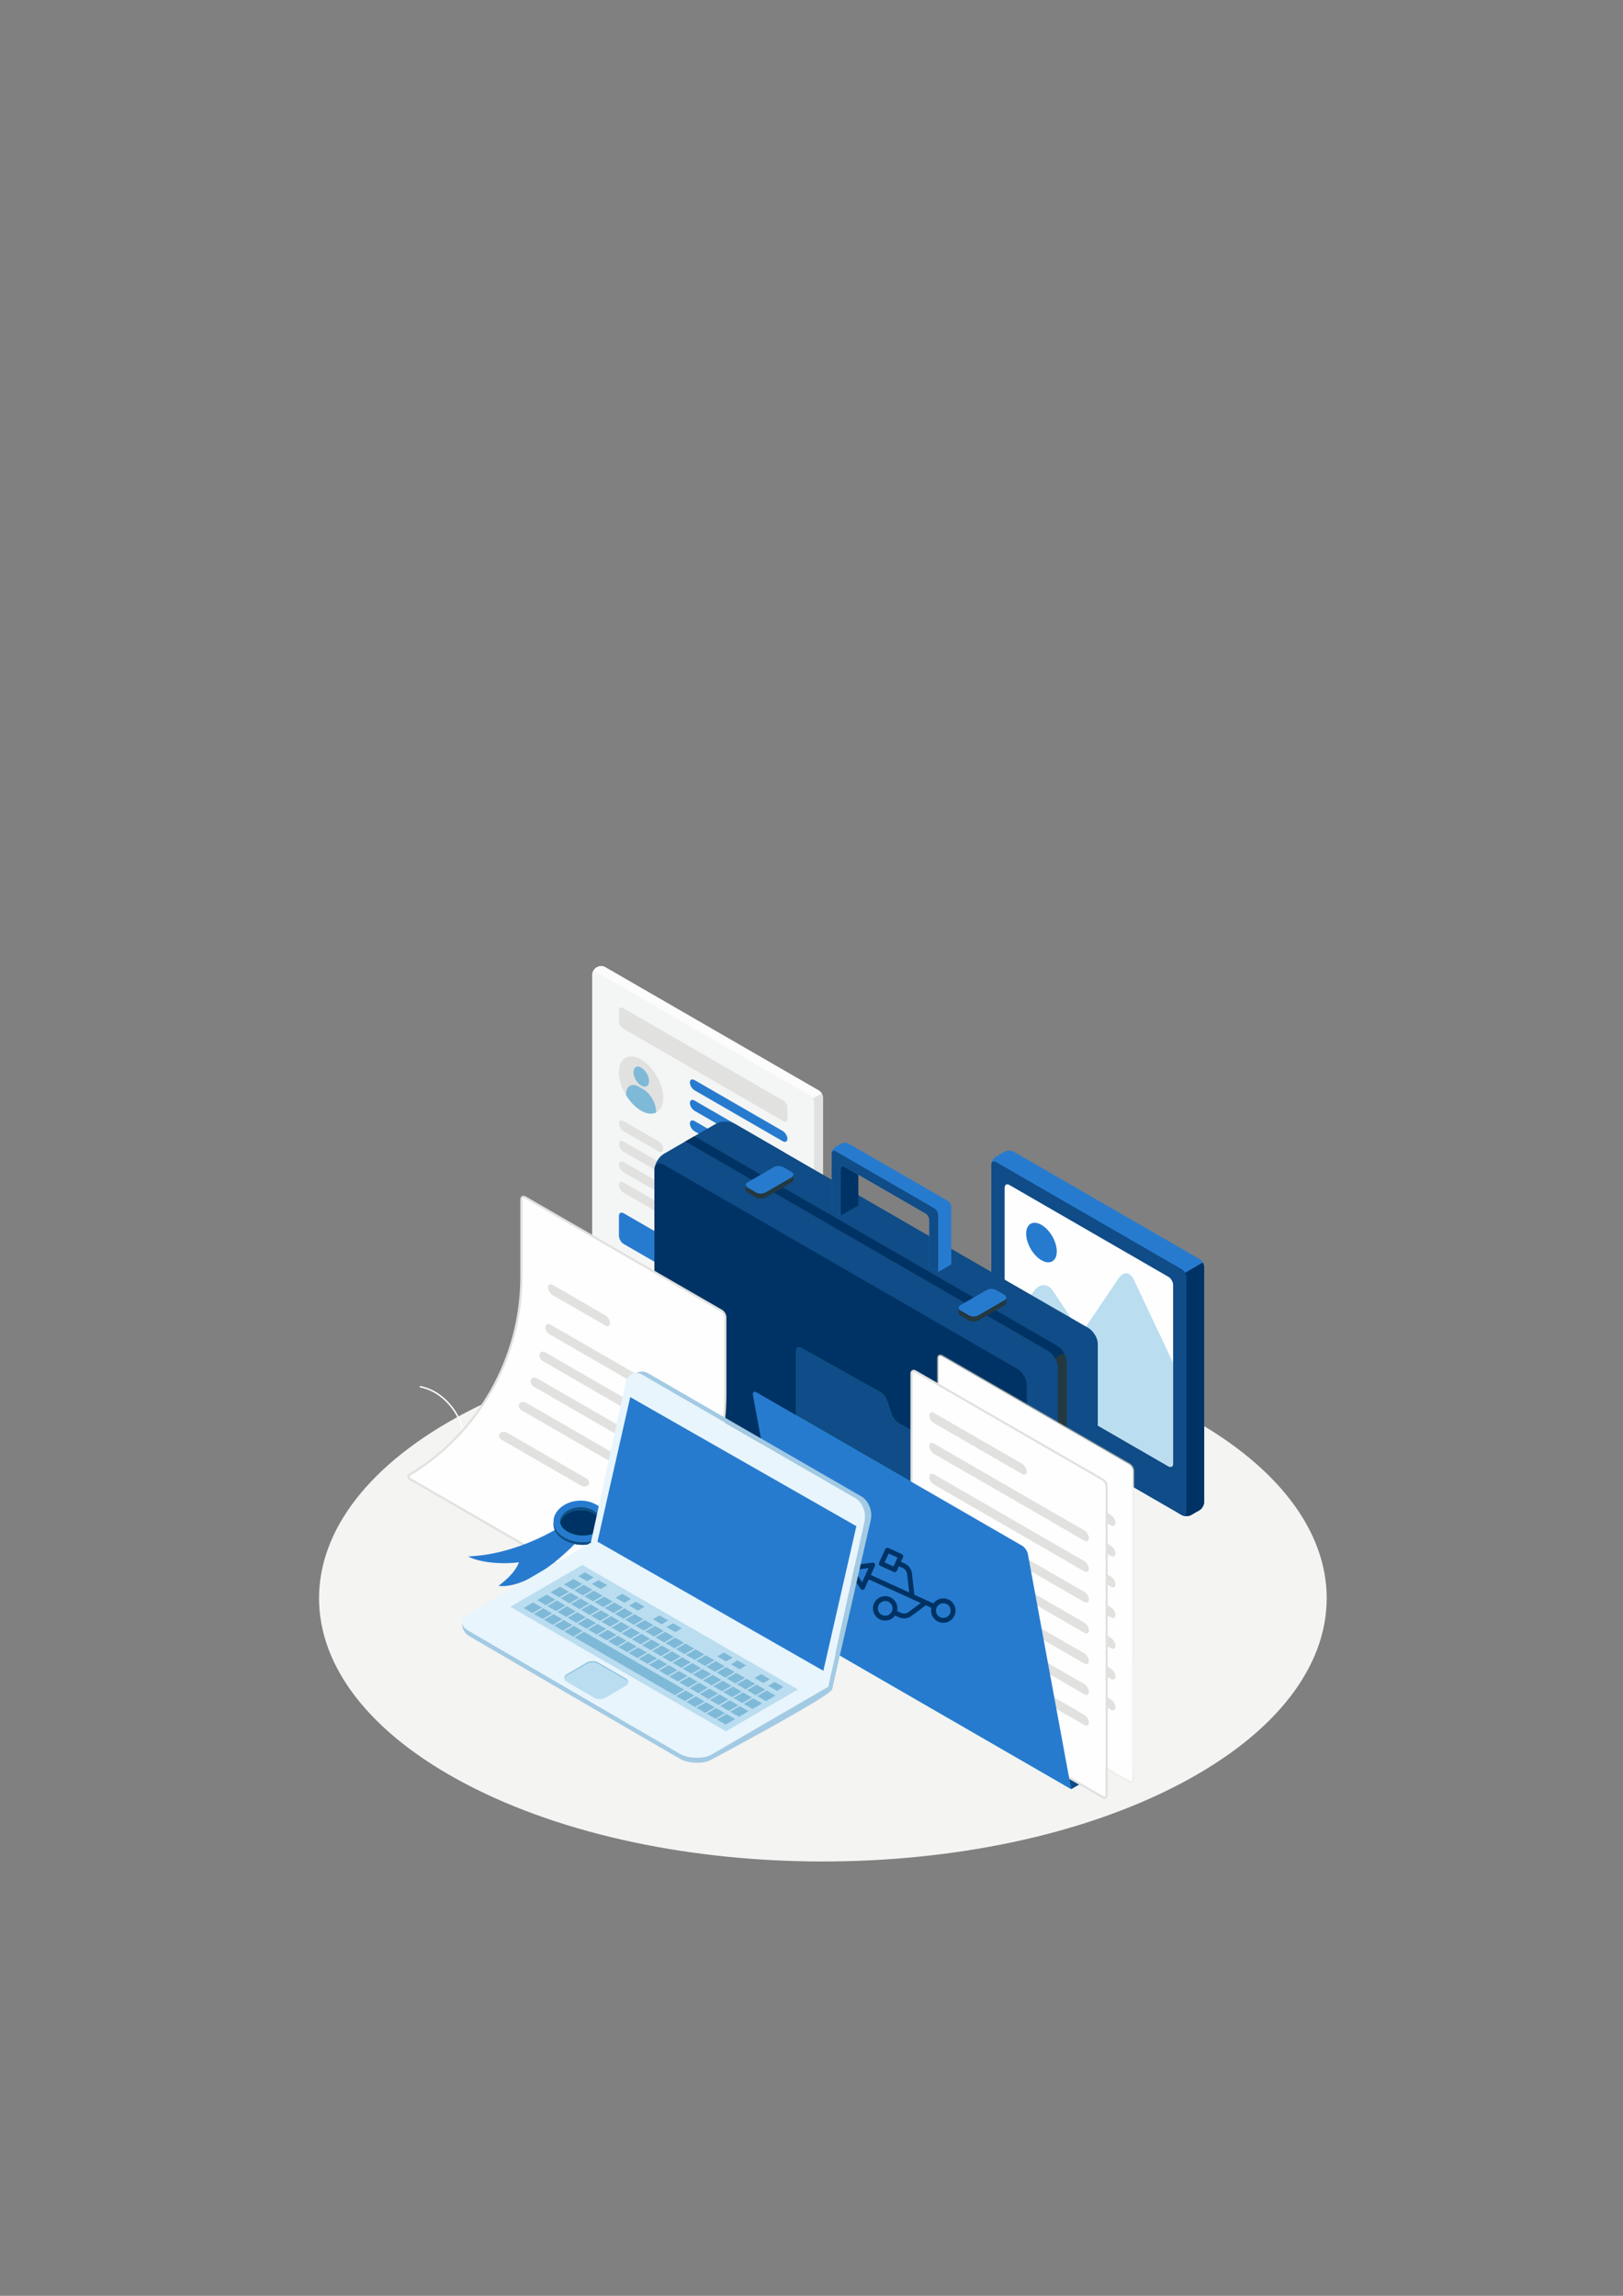 <?xml version="1.0" encoding="UTF-8"?>
<!DOCTYPE svg PUBLIC "-//W3C//DTD SVG 1.1//EN" "http://www.w3.org/Graphics/SVG/1.1/DTD/svg11.dtd">
<!-- Creator: CorelDRAW 2017 -->
<svg xmlns="http://www.w3.org/2000/svg" xml:space="preserve" width="210mm" height="297mm" version="1.1" style="shape-rendering:geometricPrecision; text-rendering:geometricPrecision; image-rendering:optimizeQuality; fill-rule:evenodd; clip-rule:evenodd"
viewBox="0 0 21000 29700"
 xmlns:xlink="http://www.w3.org/1999/xlink">
 <rect x="0" y="0" width="21000" height="29700" fill="#808080" stroke="none"/>
 <defs>
  <style type="text/css">
   <![CDATA[
    .fil18 {fill:#003365}
    .fil21 {fill:#277BCF}
    .fil1 {fill:#FEFEFE;fill-rule:nonzero}
    .fil2 {fill:#FBFCFB;fill-rule:nonzero}
    .fil0 {fill:#F4F4F3;fill-rule:nonzero}
    .fil4 {fill:#F4F6F5;fill-rule:nonzero}
    .fil16 {fill:#F0F1EF;fill-rule:nonzero}
    .fil12 {fill:#EEEEEC;fill-rule:nonzero}
    .fil20 {fill:#E8F5FC;fill-rule:nonzero}
    .fil3 {fill:#E1E1E0;fill-rule:nonzero}
    .fil22 {fill:#C3DAE9;fill-rule:nonzero}
    .fil9 {fill:#BADDF0;fill-rule:nonzero}
    .fil19 {fill:#A3CAE3;fill-rule:nonzero}
    .fil13 {fill:#8A979A;fill-rule:nonzero}
    .fil14 {fill:#828E90;fill-rule:nonzero}
    .fil5 {fill:#7FB9D8;fill-rule:nonzero}
    .fil15 {fill:#59BEB7;fill-rule:nonzero}
    .fil17 {fill:#2F4C55;fill-rule:nonzero}
    .fil11 {fill:#00AAA3;fill-rule:nonzero}
    .fil10 {fill:#243840;fill-rule:nonzero}
    .fil7 {fill:#003365;fill-rule:nonzero}
    .fil6 {fill:#277BCF;fill-rule:nonzero}
    .fil8 {fill:#104C87;fill-rule:nonzero}
   ]]>
  </style>
 </defs>
 <g id="Layer_x0020_1">
  <path class="fil0" d="M6037.6 23083.83c2545.84,1329.94 6673.49,1330 9219.29,0.03 2545.82,-1329.99 2545.82,-3486.31 0,-4816.29 -2545.83,-1329.96 -6673.48,-1329.96 -9219.33,-0.02 -2545.81,1329.97 -2545.81,3486.32 0.04,4816.28z"/>
  <path class="fil1" d="M6023.09 18806.94l-0.88 -0.06c-5.28,-0.48 -9.17,-5.14 -8.71,-10.39 34.84,-390.94 -228.83,-778.78 -575.76,-846.97 -5.22,-1.02 -8.63,-6.1 -7.6,-11.3 1.04,-5.22 6.07,-8.61 11.3,-7.6 356.14,70.03 626.89,467.31 591.22,867.53 -0.45,5.03 -4.64,8.79 -9.57,8.79z"/>
  <path class="fil2" d="M7712.95 12518.18l16.89 -9.78c9.87,-5.69 21.99,-9.31 34.69,-10.84l28.47 0c12.71,1.54 24.82,5.15 34.69,10.84l2770.61 1599.61c27,15.63 48.89,53.53 48.89,84.74l0.03 3861.62c0,31.22 -21.89,69.15 -48.92,84.74l-16.89 9.77c-27.03,15.6 -70.84,15.6 -97.88,0l-2770.55 -1599.6c-27.03,-15.59 -48.92,-53.56 -48.95,-84.74l0 -3861.65c0,-31.19 21.89,-69.12 48.92,-84.71z"/>
  <path class="fil3" d="M10647.22 16123.58l-0.03 -1930.83c0,-15.61 -5.45,-32.88 -14.32,-48.24l-157.89 91.18 0 3908.23 8.55 4.96c27.04,15.57 70.85,15.6 97.88,0l16.89 -9.77c27.03,-15.59 48.92,-53.52 48.92,-84.74l0 -1930.79z"/>
  <path class="fil4" d="M7712.95 12574.64l2770.58 1599.64c27.04,15.6 48.93,53.5 48.93,84.71l0 3861.65c0,31.18 -21.89,43.84 -48.93,28.24l-2770.55 -1599.6c-27.03,-15.59 -48.92,-53.56 -48.95,-84.74l0 -3861.65c0,-31.19 21.89,-43.84 48.92,-28.25z"/>
  <path class="fil3" d="M8057.16 13038.36l2082.16 1202.13c27.04,15.62 48.93,53.55 48.93,84.74l0 151.99c0,31.21 -21.89,43.86 -48.93,28.24l-2082.16 -1202.12c-27,-15.6 -48.93,-53.56 -48.93,-84.74l0 -152c0,-31.21 21.93,-43.83 48.93,-28.24z"/>
  <path class="fil3" d="M8295.08 13705.67c158.43,91.46 286.87,313.91 286.87,496.86 0,182.89 -128.44,257.04 -286.87,165.58 -158.41,-91.44 -286.85,-313.88 -286.85,-496.82 0,-182.93 128.44,-257.08 286.85,-165.62z"/>
  <path class="fil5" d="M8297.37 13812.02c-55.57,-32.08 -100.65,-6.07 -100.65,58.1 0,64.18 45.08,142.22 100.65,174.31 55.58,32.09 100.64,6.08 100.64,-58.1 0,-64.18 -45.06,-142.22 -100.64,-174.31z"/>
  <path class="fil5" d="M8323.63 14091.74l-57.08 -32.98c-91.29,-52.71 -165.36,-9.98 -165.36,95.47l0 14.35c51.1,83.72 119.03,156.31 193.89,199.53 74.88,43.24 142.81,49.09 193.87,24.31l0 -14.31c0,-105.45 -74.03,-233.66 -165.32,-286.37z"/>
  <path class="fil3" d="M8069.41 14503.15l451.38 260.6c33.76,19.49 61.16,64.96 61.16,101.55 0,36.6 -27.4,50.44 -61.18,30.93l-451.36 -260.61c-33.78,-19.49 -61.18,-64.93 -61.18,-101.54 0,-36.58 27.4,-50.42 61.18,-30.93z"/>
  <path class="fil3" d="M8069.41 14767.96l451.38 260.59c33.76,19.5 61.16,64.97 61.16,101.55 0,36.61 -27.4,50.45 -61.18,30.94l-451.36 -260.61c-33.78,-19.49 -61.18,-64.94 -61.18,-101.54 0,-36.58 27.4,-50.42 61.18,-30.93z"/>
  <path class="fil3" d="M8069.41 15032.77l451.38 260.59c33.76,19.49 61.16,64.97 61.16,101.55 0,36.61 -27.4,50.45 -61.18,30.93l-451.36 -260.6c-33.78,-19.49 -61.18,-64.94 -61.18,-101.54 0,-36.59 27.4,-50.42 61.18,-30.93z"/>
  <path class="fil3" d="M8069.41 15297.57l451.38 260.6c33.76,19.49 61.16,64.97 61.16,101.55 0,36.61 -27.4,50.44 -61.18,30.92l-451.36 -260.59c-33.78,-19.49 -61.18,-64.94 -61.18,-101.54 0,-36.59 27.4,-50.42 61.18,-30.94z"/>
  <path class="fil6" d="M8069.41 15695.17l451.38 260.6c33.78,19.52 61.16,66.91 61.16,105.92l0 256.22c0,39.01 -27.38,54.82 -61.16,35.31l-451.38 -260.6c-33.78,-19.49 -61.14,-66.92 -61.14,-105.92l0 -256.22c0,-39.01 27.36,-54.8 61.14,-35.31z"/>
  <path class="fil6" d="M8987.31 13972.83l1139.79 658.08c33.78,19.48 61.15,64.96 61.15,101.55 0,36.57 -27.37,50.44 -61.15,30.93l-1139.79 -658.06c-33.79,-19.52 -61.16,-64.97 -61.16,-101.57 0,-36.58 27.37,-50.42 61.16,-30.93z"/>
  <path class="fil6" d="M8987.31 14237.84l1139.79 658.04c33.78,19.5 61.15,64.97 61.15,101.55 0,36.58 -27.37,50.45 -61.15,30.93l-1139.79 -658.05c-33.79,-19.49 -61.16,-64.99 -61.16,-101.58 0,-36.57 27.37,-50.41 61.16,-30.89z"/>
  <path class="fil6" d="M8987.31 14502.78l1139.79 658.08c33.78,19.52 61.15,64.97 61.15,101.55 0,36.57 -27.37,50.44 -61.15,30.95l-1139.79 -658.07c-33.79,-19.49 -61.16,-64.97 -61.16,-101.58 0,-36.57 27.37,-50.42 61.16,-30.93z"/>
  <path class="fil6" d="M12888.36 14962.12l107.19 -61.88c33.76,-19.5 88.53,-19.5 122.31,0l2401.91 1386.77c33.75,19.49 61.15,66.92 61.15,105.93l0 3038.44c0,39.01 -27.37,86.43 -61.15,105.92l-107.17 61.86c-33.78,19.51 -88.54,19.51 -122.33,0l-2402.22 -1386.75c-33.76,-19.49 -61.16,-66.92 -61.16,-105.89l0.31 -3038.48c0,-39 27.4,-86.43 61.16,-105.92z"/>
  <path class="fil7" d="M15580.92 17912.15l0 -1519.21c0,-19.52 -6.83,-41.13 -17.93,-60.29l-326.27 188.38 0 3047.22 53.58 30.91c33.76,19.51 88.52,19.51 122.3,0l107.17 -61.86c33.78,-19.49 61.15,-66.91 61.15,-105.9l0 -1519.25z"/>
  <path class="fil8" d="M12888.36 15032.73l2401.94 1386.76c33.76,19.51 61.16,66.91 61.16,105.92l0 3038.44c0,39.01 -27.4,54.82 -61.19,35.31l-2402.22 -1386.75c-33.76,-19.49 -61.16,-66.92 -61.16,-105.89l0.31 -3038.48c0,-39 27.4,-54.82 61.16,-35.31z"/>
  <path class="fil1" d="M15118 16517.61l-2057.68 -1188.01c-33.78,-19.51 -61.16,-3.7 -61.16,35.31l0 2309.78c0,39.01 27.4,86.43 61.16,105.92l2057.71 1188.01c33.78,19.52 61.15,3.7 61.15,-35.31l0 -2309.78c0,-39 -27.37,-86.43 -61.18,-105.92z"/>
  <path class="fil6" d="M13475.57 15845.63c109.42,63.19 198.14,216.85 198.14,343.22 0,126.35 -88.72,177.56 -198.14,114.37 -109.43,-63.16 -198.15,-216.82 -198.15,-343.19 0,-126.37 88.72,-177.58 198.15,-114.4z"/>
  <path class="fil9" d="M13990.16 17251.53l-368.48 -555.29c-59.6,-89.79 -162.64,-94.49 -230.12,-10.48l-392.16 488.09 0 502.11c0,38.98 27.36,86.4 61.14,105.89l2057.49 1187.3c33.78,19.49 61.15,3.7 61.15,-35.31l0 -1302.4 -511.11 -1082c-46.07,-97.45 -132.37,-104.08 -192.76,-14.82l-485.15 716.91z"/>
  <path class="fil8" d="M13408.51 21816.17l673.28 -388.75c67.56,-38.98 122.33,-133.83 122.33,-211.82l-0.05 -3824.64c0,-78.02 -54.75,-172.87 -122.31,-211.85l-4574.36 -2641.02c-67.53,-38.98 -177.04,-38.98 -244.61,0l-673.28 388.72c-67.56,38.99 -122.3,133.84 -122.3,211.85l0.03 3824.65c0,77.96 54.73,172.83 122.3,211.84l4574.33 2641.02c67.54,39.01 177.07,39.01 244.64,0z"/>
  <path class="fil8" d="M14204.09 17390.93c-0.02,-39.01 -13.7,-82.2 -35.84,-120.53l-996.81 575.51 0 3973.81c67.9,35 171.74,34.08 236.96,-3.53l673.5 -388.82c67.45,-39.02 122.17,-133.73 122.19,-211.69l0 -3824.75z"/>
  <path class="fil7" d="M13163.87 17709.04l-4574.36 -2641c-67.56,-39 -122.3,-7.39 -122.3,70.62l0.03 3824.65c0,77.96 54.73,172.83 122.3,211.84l4574.33 2641.02c67.54,39.01 122.31,7.35 122.31,-70.61l0 -3824.68c0,-77.99 -54.77,-172.83 -122.31,-211.84z"/>
  <path class="fil10" d="M13565.31 17477.3c67.5,39.01 122.3,133.86 122.3,211.85l0 3965.87 114.76 -66.26 -0.05 -3965.84c0,-78.02 -54.75,-172.87 -122.31,-211.86l-4696.66 -2711.62 -114.74 66.26 4696.7 2711.6z"/>
  <path class="fil7" d="M13680.01 17411.06l-4689.14 -2707.28 -118.41 64.12 4692.85 2709.4c33.75,19.49 64.31,52.97 86.46,91.3l114.73 -66.24c-22.11,-38.33 -52.67,-71.8 -86.49,-91.3z"/>
  <path class="fil10" d="M12969.14 16801.71l-80.76 -46.63c-33.75,-19.49 -88.54,-19.49 -122.3,0l-310.26 179.11 -51.71 -15.71 0 66.24c0,12.79 8.44,25.59 25.33,35.31l107.16 61.88c33.79,19.49 88.56,19.49 122.32,0l336.63 -194.35c16.89,-9.76 25.31,-22.52 25.31,-35.31l0 -66.24 -51.72 15.7z"/>
  <path class="fil6" d="M12995.55 16750.7l-107.17 -61.89c-33.78,-19.49 -88.54,-19.49 -122.3,0l-336.64 194.37c-33.78,19.51 -33.78,51.12 0,70.61l107.16 61.89c33.79,19.49 88.56,19.49 122.32,0l336.63 -194.36c33.76,-19.53 33.76,-51.13 0,-70.62z"/>
  <path class="fil10" d="M10215.48 15212.05l-80.79 -46.64c-33.78,-19.52 -88.55,-19.52 -122.33,0l-310.22 179.11 -51.73 -15.7 0 66.23c0,12.79 8.42,25.57 25.34,35.31l107.17 61.88c33.78,19.5 88.52,19.5 122.3,0l336.64 -194.35c16.86,-9.75 25.31,-22.54 25.31,-35.31l0 -66.24 -51.69 15.71z"/>
  <path class="fil6" d="M10241.86 15161.04l-107.17 -61.9c-33.78,-19.49 -88.55,-19.49 -122.3,0l-336.64 194.37c-33.79,19.49 -33.79,51.1 0,70.61l107.17 61.86c33.78,19.52 88.52,19.52 122.3,0l336.64 -194.33c33.75,-19.52 33.75,-51.13 0,-70.61z"/>
  <path class="fil7" d="M11106.13 15196.22l0 397.43 -229.35 132.47 0 -605.87c0,-31.36 21.78,-43.79 48.89,-28.25l180.46 104.22z"/>
  <path class="fil6" d="M12309.14 15617.63l0 738.67 -170.3 98.58 -114.7 -66.41 0 -605.85c0,-31.08 -22.04,-69.2 -48.84,-84.74l-869.17 -501.66 -180.46 -104.22c-27.11,-15.54 -48.89,-3.11 -48.89,28.25l0 605.87 -114.94 -66.37 0 -738.36c0,-3.1 0.28,-6.52 0.82,-9.6 3.67,-29.13 24.04,-61.3 48.3,-75.13l72.59 -42.1c26.87,-15.53 70.62,-15.53 97.73,0l1279.03 738.33c27.11,15.85 48.83,53.7 48.83,84.74z"/>
  <path class="fil8" d="M12138.84 15716.24l0 738.64 -114.7 -66.41 0 -605.85c0,-31.08 -22.04,-69.2 -48.84,-84.74l-869.17 -501.66 -180.46 -104.22c-27.11,-15.54 -48.89,-3.11 -48.89,28.25l0 605.87 -114.94 -66.37 0 -738.36c0,-3.1 0.28,-6.52 0.82,-9.6 4.27,-24.01 24.29,-32.48 48.3,-18.65l1278.99 738.36c26.87,15.82 48.89,53.67 48.89,84.74z"/>
  <path class="fil11" d="M13859.89 23144.92l114.73 -66.26 -114.73 -3307.76c0,-38.84 -27.49,-86.52 -61.16,-105.93l-2172.47 -1254.3c-33.61,-19.41 -71.55,-65.33 -84.26,-102.02l-68.49 -197.75c-12.71,-36.73 -50.88,-82.26 -84.77,-101.21l-1024.09 -572.8c-33.9,-18.96 -61.64,-2.72 -61.64,36.15l0 3547.72c0,38.84 27.51,86.49 61.16,105.92l3495.72 2018.24z"/>
  <path class="fil8" d="M13859.89 23144.92l0 0 -105.87 -574.58 207.13 119.6 13.47 388.72 -114.73 66.26zm-1735.17 -3784.05l-1821.71 -1051.74 0 -836.09c0,-27.85 14.24,-44.1 34.78,-44.1 8.13,0 17.25,2.57 26.86,7.95l1024.09 572.8c33.89,18.95 72.06,64.48 84.77,101.21l68.49 197.75c12.71,36.69 50.65,82.61 84.26,102.02l498.46 287.8 0 662.4z"/>
  <path class="fil1" d="M12187.76 17542.66l2426.38 1400.87c27.03,15.6 48.92,53.53 48.92,84.75l0 3994.11c0,31.19 -21.89,43.84 -48.92,28.25l-2426.34 -1400.9c-27.04,-15.59 -48.93,-53.53 -48.93,-84.74l-0.03 -3994.09c0,-31.21 21.89,-43.84 48.92,-28.25z"/>
  <path class="fil12" d="M14636.09 23071.37c-9.23,0 -19.21,-2.82 -29.01,-8.5l-645.93 -372.93 -0.59 -16.66 653.58 377.36c7.86,4.52 15.25,6.67 21.84,6.67 16.07,0 27.08,-12.8 27.08,-34.92l0 -119.9c4.55,0.51 9.27,0.96 14.13,1.38l0 118.52c0,20.34 -7.57,35.9 -21.38,43.89 -5.91,3.42 -12.6,5.09 -19.72,5.09zm26.97 -1567.77l0 -2266.5 14.13 8.16 0 2227.72c-4.89,10.23 -9.58,20.45 -14.13,30.62z"/>
  <path class="fil13" d="M14677.19 19245.26l-14.13 -8.16 0 -208.82c0,-31.22 -21.89,-69.15 -48.92,-84.75l-410.05 -236.75 0 -16.3 417.11 240.82c31.38,18.14 55.99,60.7 55.99,96.98l0 216.98z"/>
  <path class="fil13" d="M14204.09 18706.78l-401.74 -231.93 0 -16.33 401.74 231.96 0 16.3zm-516.48 -298.2l-401.43 -231.76 0 -16.3 401.43 231.76 0 16.3z"/>
  <path class="fil13" d="M12138.84 18706.6l-14.12 -8.13 0 -1127.56c0,-20.06 7.8,-36.07 21.38,-43.89 5.94,-3.42 12.63,-5.12 19.75,-5.12 9.23,0 19.18,2.86 28.98,8.54l1091.35 630.08 0 16.3 -1098.42 -634.16c-7.84,-4.54 -15.27,-6.69 -21.85,-6.69 -16.05,0 -27.07,12.79 -27.07,34.94l0 1135.69z"/>
  <polygon class="fil14" points="13802.35,18474.85 13687.61,18408.58 13687.61,18392.28 13802.35,18458.52 "/>
  <path class="fil15" d="M13961.15 22689.94l-207.13 -119.6 -3.36 -18.24 209.9 121.18 0.59 16.66zm-1822.31 -3320.9l-14.12 -8.17 0 -662.4 14.12 8.13 0 662.44z"/>
  <path class="fil16" d="M14635.98 23057.31c-6.59,0 -13.98,-2.15 -21.84,-6.67l-653.58 -377.36 -209.9 -121.18 -3.37 -18.26 873.91 504.57c5.48,3.14 10.6,4.81 14.78,4.81 2.17,0 4.12,-0.46 5.71,-1.42 4.6,-2.63 7.25,-9.72 7.25,-19.41l0 -3994.11c0,-26.22 -19.18,-59.41 -41.86,-72.55l-2426.38 -1400.83c-5.47,-3.17 -10.58,-4.81 -14.74,-4.81l-5.73 1.39c-4.61,2.66 -7.26,9.74 -7.26,19.43l0 1806.29 -14.13 -8.16 0 -1798.13c0,-22.15 11.02,-34.94 27.07,-34.94 6.58,0 14.01,2.15 21.85,6.69l1098.42 634.16 401.43 231.76 114.74 66.27 401.74 231.93 410.05 236.75c27.03,15.6 48.92,53.53 48.92,84.75l0 3994.11c0,22.12 -11.01,34.92 -27.08,34.92z"/>
  <path class="fil17" d="M12429.47 18079.68l1139.79 658.05c33.78,19.52 61.15,64.97 61.15,101.58 0,36.57 -27.34,50.42 -61.12,30.93l-1139.82 -658.06c-33.75,-19.49 -61.15,-64.96 -61.15,-101.54 0,-36.61 27.4,-50.45 61.15,-30.96z"/>
  <path class="fil3" d="M12429.47 18477.14l1942.97 1121.71c33.78,19.45 61.18,64.96 61.18,101.52 0,36.57 -27.4,50.47 -61.16,30.95l-1942.99 -1121.68c-33.75,-19.5 -61.15,-64.97 -61.15,-101.55 0,-36.58 27.4,-50.44 61.15,-30.95z"/>
  <path class="fil3" d="M12429.47 18874.62l1942.97 1121.68c33.78,19.48 61.18,64.96 61.18,101.57 0,36.58 -27.4,50.42 -61.16,30.9l-1942.99 -1121.66c-33.75,-19.51 -61.15,-64.96 -61.15,-101.54 0,-36.57 27.4,-50.45 61.15,-30.95z"/>
  <path class="fil3" d="M12429.47 19272.1l1942.97 1121.68c33.78,19.52 61.18,64.96 61.18,101.54 0,36.61 -27.4,50.45 -61.16,30.96l-1942.99 -1121.69c-33.75,-19.51 -61.15,-64.96 -61.15,-101.54 0,-36.6 27.4,-50.45 61.15,-30.95z"/>
  <path class="fil3" d="M12429.47 19669.6l1942.97 1121.69c33.78,19.46 61.18,64.94 61.18,101.51 0,36.58 -27.4,50.42 -61.16,30.96l-1942.99 -1121.68c-33.75,-19.49 -61.15,-64.97 -61.15,-101.58 0,-36.57 27.4,-50.42 61.15,-30.9z"/>
  <path class="fil3" d="M12429.47 20067.05l1942.97 1121.69c33.78,19.49 61.18,64.97 61.18,101.57 0,36.59 -27.4,50.42 -61.16,30.9l-1942.99 -1121.68c-33.75,-19.46 -61.15,-64.94 -61.15,-101.52 0,-36.58 27.4,-50.45 61.15,-30.96z"/>
  <path class="fil3" d="M12429.47 20464.53l1942.97 1121.69c33.78,19.51 61.18,64.97 61.18,101.54 0,36.61 -27.4,50.45 -61.16,30.97l-1942.99 -1121.69c-33.75,-19.52 -61.15,-64.97 -61.15,-101.54 0,-36.61 27.4,-50.46 61.15,-30.97z"/>
  <path class="fil3" d="M12429.47 20862.01l1942.97 1121.68c33.78,19.5 61.18,64.97 61.18,101.56 0,36.58 -27.4,50.44 -61.16,30.95l-1942.99 -1121.68c-33.75,-19.52 -61.15,-64.97 -61.15,-101.58 0,-36.57 27.4,-50.41 61.15,-30.93z"/>
  <path class="fil1" d="M11843.53 17741.18l2426.38 1400.87c27,15.62 48.92,53.53 48.92,84.74l0 3994.09c0,31.24 -21.92,43.87 -48.92,28.25l-2426.35 -1400.87c-27.01,-15.59 -48.92,-53.53 -48.92,-84.74l-0.06 -3994.1c0,-31.21 21.92,-43.86 48.95,-28.24z"/>
  <path class="fil3" d="M11821.69 17748.61l-5.73 1.36c-4.6,2.68 -7.25,9.77 -7.25,19.45l0.05 3994.1c0,26.19 19.18,59.41 41.86,72.54l2426.35 1400.86c8.39,4.82 15.79,6.14 20.48,3.42 4.6,-2.65 7.25,-9.74 7.25,-19.46l0 -3994.09c0,-26.18 -19.17,-59.4 -41.86,-72.54l-2426.37 -1400.84c-5.5,-3.19 -10.59,-4.8 -14.78,-4.8zm2470.16 5521.3c-9.26,0 -19.17,-2.88 -29.01,-8.55l-2426.34 -1400.87c-31.41,-18.1 -55.99,-60.73 -55.99,-96.97l-0.05 -3994.1c0,-20.05 7.82,-36.07 21.38,-43.91 13.64,-7.8 31.38,-6.62 48.75,3.44l2426.38 1400.87c31.38,18.13 55.98,60.75 55.98,96.97l0 3994.09c0,20.08 -7.82,36.1 -21.41,43.92 -5.9,3.42 -12.59,5.11 -19.69,5.11z"/>
  <path class="fil3" d="M12085.2 18278.2l1139.82 658.08c33.79,19.49 61.16,64.96 61.16,101.52 0.03,36.6 -27.37,50.47 -61.13,30.95l-1139.85 -658.05c-33.75,-19.52 -61.12,-65 -61.12,-101.55 0,-36.6 27.37,-50.45 61.12,-30.95z"/>
  <path class="fil3" d="M12085.24 18675.65l1942.96 1121.69c33.79,19.51 61.18,64.95 61.18,101.56 0,36.58 -27.36,50.43 -61.18,30.93l-1942.96 -1121.68c-33.79,-19.52 -61.16,-64.96 -61.16,-101.55 0,-36.6 27.37,-50.44 61.16,-30.95z"/>
  <path class="fil3" d="M12085.24 19073.13l1942.96 1121.68c33.79,19.52 61.18,64.97 61.18,101.55 0,36.61 -27.36,50.44 -61.18,30.95l-1942.96 -1121.68c-33.79,-19.52 -61.16,-64.96 -61.16,-101.57 0,-36.58 27.37,-50.42 61.16,-30.93z"/>
  <path class="fil3" d="M12085.24 19470.63l1942.96 1121.66c33.79,19.49 61.18,64.97 61.18,101.55 0,36.57 -27.36,50.44 -61.18,30.95l-1942.96 -1121.68c-33.79,-19.49 -61.16,-64.96 -61.16,-101.57 0,-36.58 27.37,-50.42 61.16,-30.91z"/>
  <path class="fil3" d="M12085.24 19868.09l1942.96 1121.68c33.79,19.49 61.18,64.97 61.18,101.57 0,36.59 -27.36,50.42 -61.18,30.91l-1942.96 -1121.69c-33.79,-19.48 -61.16,-64.93 -61.16,-101.51 0,-36.58 27.37,-50.46 61.16,-30.96z"/>
  <path class="fil3" d="M12085.24 20265.57l1942.96 1121.68c33.79,19.51 61.18,64.97 61.18,101.54 0,36.61 -27.36,50.45 -61.18,30.97l-1942.96 -1121.69c-33.79,-19.51 -61.16,-64.97 -61.16,-101.54 0,-36.61 27.37,-50.45 61.16,-30.96z"/>
  <path class="fil3" d="M12085.24 20663.08l1942.96 1121.65c33.79,19.49 61.18,64.97 61.18,101.55 0,36.58 -27.36,50.45 -61.18,30.97l-1942.96 -1121.7c-33.79,-19.49 -61.16,-64.97 -61.16,-101.57 0,-36.58 27.37,-50.42 61.16,-30.9z"/>
  <path class="fil3" d="M12085.24 21060.53l1942.96 1121.68c33.79,19.49 61.18,64.97 61.18,101.55 0,36.57 -27.36,50.45 -61.18,30.93l-1942.96 -1121.68c-33.79,-19.5 -61.16,-64.97 -61.16,-101.52 0,-36.58 27.37,-50.48 61.16,-30.96z"/>
  <path class="fil6" d="M13859.89 23144.92l-560.86 -3044c-7.03,-38.18 -40.33,-85.33 -73.95,-104.76l-3434.6 -1982.94c-33.63,-19.44 -55.39,-4.07 -48.35,34.15l548.09 2974.55c7.03,38.18 40.3,85.33 73.95,104.76l3495.72 2018.24z"/>
  <path class="fil1" d="M5303.25 19075.78c894.25,-539.05 1442.88,-1507.83 1442.88,-2554.75l0 -1003.42c0,-31.07 22.02,-43.78 48.92,-28.24l2541.15 1467.1c26.9,15.54 48.92,53.67 48.92,84.74l0 1003.45c0,1042.59 -544.15,2007.73 -1431.91,2548.09 -36.57,22.25 -82.64,22.11 -119.73,0.7l-2530 -1460.69c-26.89,-15.54 -26.83,-40.93 -0.23,-56.98z"/>
  <path class="fil3" d="M5310.55 19087.87c-8.39,5.08 -13.18,11.13 -13.13,16.64 0.06,5.39 4.84,11.22 13.13,16.01l2529.99 1460.7c33.04,19.09 73.41,18.87 105.35,-0.51 879.03,-535.07 1425.11,-1506.82 1425.11,-2536.05l0 -1003.45c0,-26.19 -19.18,-59.4 -41.86,-72.51l-2541.15 -1467.1c-8.36,-4.83 -15.81,-6.02 -20.43,-3.37 -4.64,2.69 -7.3,9.75 -7.3,19.38l0 1003.42c0,1044.26 -555.5,2027.82 -1449.71,2566.84zm2582.59 1535.77c-22.94,0 -45.96,-5.98 -66.72,-17.99l-2530 -1460.69c-17.41,-10.03 -27.08,-24.32 -27.24,-40.2 -0.14,-15.95 9.36,-30.56 26.78,-41.06 885.79,-533.94 1436.05,-1508.24 1436.05,-2542.67l0 -1003.42c0,-19.99 7.83,-35.96 21.44,-43.84 13.65,-7.88 31.36,-6.64 48.67,3.37l2541.14 1467.1c31.38,18.14 55.99,60.73 55.99,96.97l0 1003.45c0,1039.01 -551.28,2020.02 -1438.7,2560.14 -20.61,12.54 -43.94,18.84 -67.41,18.84z"/>
  <path class="fil3" d="M7893.42 17117.08c0,36.61 -27.38,50.45 -61.16,30.96l-680.73 -392.93c-33.79,-19.49 -61.15,-64.95 -61.15,-101.52 0,-36.61 27.36,-50.45 61.15,-30.93l680.73 392.9c33.78,19.5 61.16,64.94 61.16,101.52z"/>
  <path class="fil3" d="M9007.5 18289.98c-5.14,33.63 -37.31,44.96 -71.09,25.47l-1827.82 -1055.27c-33.75,-19.53 -56.49,-62.57 -51.43,-96.24 5,-33.7 35.73,-45.31 69.51,-25.79l1828.38 1055.56c33.78,19.49 57.62,62.65 52.45,96.27z"/>
  <path class="fil3" d="M8931.97 18644.09c-8.78,31.53 -43.98,41.1 -77.73,21.61l-1827.84 -1055.56c-33.79,-19.48 -53.47,-60.7 -44.72,-92.22 8.79,-31.5 42.6,-41.38 76.36,-21.89l1828.09 1055.56c33.78,19.49 54.62,60.98 45.84,92.5z"/>
  <path class="fil3" d="M8818.36 18975.9c-12.14,29.58 -49.85,37.51 -83.63,18.03l-1828.08 -1055.31c-33.79,-19.49 -50.63,-59.01 -38.53,-88.64 12.11,-29.66 48.53,-38.18 82.31,-18.66l1828.08 1055.56c33.78,19.48 51.94,59.48 39.85,89.02z"/>
  <path class="fil3" d="M8669.25 19287.32c-15.36,27.73 -55.81,34 -89.59,14.49l-1827.8 -1055c-33.78,-19.51 -48.22,-57.5 -32.94,-85.27 15.26,-27.79 54.52,-34.8 88.29,-15.31l1828.09 1055.28c33.78,19.51 49.29,58.13 33.95,85.81z"/>
  <path class="fil3" d="M7613.72 19208.04c-19.57,25.24 -63.19,29.65 -96.97,10.16l-1025.05 -591.79c-33.77,-19.48 -44.81,-55.5 -25.2,-80.81 19.6,-25.33 62.33,-30.45 96.1,-10.96l1025.05 592.01c33.78,19.49 45.62,56.08 26.07,81.39z"/>
  <path class="fil6" d="M7239.43 19755.56c0,0 -537.47,354.37 -1181.7,379.01 131.31,75.84 427.57,107.27 656.52,75.84 0,0 -32.04,133.12 -262.61,303.21 0,0 375.48,101.24 1050.4,-606.44l-262.61 -151.62z"/>
  <path class="fil11" d="M7807.18 19888.76c-114.99,116.91 -346.95,126.72 -505.44,35.2 -158.51,-91.49 -183.46,-249.5 -68.49,-366.32 114.99,-116.83 325.76,-147.5 484.27,-56.1 158.5,91.43 204.65,270.34 89.66,387.22z"/>
  <path class="fil8" d="M7540.7 19985.42c-34.82,0 -70.04,-3.62 -104.45,-10.87 -47.56,-10 -93.49,-26.9 -134.51,-50.59 -61.8,-35.64 -103.3,-81.43 -124.11,-130.92 -10.48,-24.91 -15.7,-50.76 -15.68,-76.75 0.03,-5.79 0.29,-11.61 0.82,-17.42 6.61,71.31 53.27,140.24 138.97,189.73 70.68,40.78 155.95,61.46 238.96,61.46 103.13,0 202.78,-31.92 266.48,-96.69 38.76,-39.4 59.21,-85.87 63.22,-133.63 0.48,5.85 0.73,11.72 0.73,17.57 0.05,53.98 -20.4,107.16 -63.95,151.45 -63.7,64.77 -163.35,96.66 -266.48,96.66z"/>
  <path class="fil6" d="M7807.18 19853.37c-114.99,116.91 -346.95,126.71 -505.44,35.23 -158.51,-91.52 -183.46,-249.5 -68.49,-366.35 114.99,-116.83 325.76,-147.51 484.27,-56.11 158.5,91.44 204.65,270.35 89.66,387.23z"/>
  <path class="fil11" d="M7540.73 19865.29c-70.81,0 -140.66,-17.79 -196.62,-50.11 -56.13,-32.39 -90.36,-74.84 -96.43,-119.59 -6.66,-48.78 21.35,-88.89 45.98,-113.92 51.86,-52.71 133.83,-84.17 219.25,-84.17 58.47,0 114.57,14.55 162.25,42.06 61.38,35.39 102.47,89.42 109.99,144.56 5.53,40.71 -7.71,78.67 -38.38,109.85 -44.61,45.34 -119.71,71.32 -206.04,71.32z"/>
  <path class="fil8" d="M7344.11 19815.18c-56.13,-32.39 -90.36,-74.84 -96.43,-119.59 -0.67,-4.95 -0.99,-9.81 -0.99,-14.58 -0.03,-42.19 24.83,-76.85 46.97,-99.34 51.86,-52.71 133.83,-84.17 219.25,-84.17 58.47,0 114.57,14.55 162.25,42.06 61.38,35.39 102.47,89.42 109.99,144.56 0.82,6.04 1.24,12.03 1.24,17.93 -0.02,33.91 -13.53,65.37 -39.62,91.92 21.65,-22.03 34.45,-47.51 38.24,-74.88l0 0c-7.74,-54.91 -48.7,-108.67 -109.85,-143.91 -47.68,-27.51 -103.78,-42.06 -162.25,-42.06 -85.42,0 -167.39,31.47 -219.25,84.17 -18.9,19.21 -39.62,47.34 -45.33,81.38l0 0c7.2,43.58 40.96,84.88 95.78,116.51z"/>
  <path class="fil11" d="M7675.16 19575.18c-47.68,-27.51 -103.78,-42.06 -162.25,-42.06 -85.42,0 -167.39,31.47 -219.25,84.17 -18.9,19.21 -39.62,47.34 -45.33,81.38 7.2,43.58 40.96,84.88 95.78,116.51 55.96,32.32 125.81,50.11 196.62,50.11 86.33,0 161.43,-25.98 206.04,-71.32 21.65,-22.03 34.45,-47.51 38.24,-74.88 -7.74,-54.91 -48.7,-108.67 -109.85,-143.91z"/>
  <path class="fil7" d="M7540.73 19865.29c-70.81,0 -140.66,-17.79 -196.62,-50.11 -54.82,-31.63 -88.58,-72.93 -95.78,-116.51 5.71,-34.04 26.43,-62.17 45.33,-81.38 51.86,-52.7 133.83,-84.17 219.25,-84.17 58.47,0 114.57,14.55 162.25,42.06 61.15,35.24 102.11,89 109.85,143.91 -3.79,27.37 -16.59,52.85 -38.24,74.88 -44.61,45.34 -119.71,71.32 -206.04,71.32z"/>
  <g id="_2100162301728">
   <g>
    <g>
     <path class="fil18" d="M11453.4 20042.05l-78.52 172.91c-7.24,15.93 -0.2,34.67 15.73,41.91l172.91 78.52c15.93,7.24 34.68,0.2 41.91,-15.73l26.17 -57.63 50.01 22.71c30.2,13.71 51.29,42.7 55.07,75.65l27.51 239.95 -496.66 -225.55 52.35 -115.28c4.76,-10.47 3.46,-22.7 -3.41,-31.96 -6.84,-9.22 -18.17,-14.03 -29.6,-12.49l-295.99 39.39c-10.79,1.44 -20.27,8.69 -24.62,18.26 -4.36,9.59 -3.59,21.51 2.44,30.6l165.11 248.79c6.36,9.61 17.44,14.98 28.88,14.07 11.49,-0.93 21.56,-8 26.31,-18.47l52.36 -115.28 671.5 304.95 -158.8 117.59c-27.69,20.52 -64.38,24.4 -95.76,10.15l-50.37 -22.88c16.44,-71.77 -19.25,-147.79 -88.83,-179.39 -79.45,-36.08 -173.45,-0.79 -209.53,78.66 -36.08,79.45 -0.79,173.46 78.66,209.54 69.58,31.6 150.3,8.44 193.53,-51.17l50.36 22.88c52.32,23.76 113.48,17.28 159.61,-16.94l187.05 -138.5 72.43 32.89c-16.45,71.77 19.24,147.79 88.83,179.39 79.44,36.08 173.45,0.8 209.53,-78.65 36.08,-79.45 0.79,-173.45 -78.66,-209.53 -69.58,-31.6 -150.31,-8.45 -193.53,51.16l-245.97 -111.7 -31.84 -277.7c-6.27,-54.89 -41.46,-103.22 -91.78,-126.07l-50.01 -22.71 26.18 -57.64c7.23,-15.93 0.19,-34.67 -15.73,-41.9l-172.92 -78.53c-15.93,-7.24 -34.67,-0.2 -41.91,15.73zm86.72 804.16c-21.65,47.67 -78.04,68.84 -125.72,47.19 -47.67,-21.65 -68.84,-78.05 -47.19,-125.72 21.65,-47.68 78.04,-68.85 125.72,-47.19 47.67,21.65 68.84,78.04 47.19,125.72zm704.61 -97.17c47.68,21.65 68.85,78.05 47.2,125.72 -21.65,47.68 -78.05,68.85 -125.72,47.2 -47.68,-21.65 -68.85,-78.05 -47.19,-125.72 21.65,-47.68 78.04,-68.85 125.71,-47.2zm-1089.74 -279.52l-105.54 -159.01 189.18 -25.16 -83.64 184.17 0 0zm458.24 -320.13l-52.35 115.28 -115.28 -52.35 52.35 -115.28 115.28 52.35z"/>
    </g>
   </g>
   <g>
   </g>
   <g>
   </g>
   <g>
   </g>
   <g>
   </g>
   <g>
   </g>
   <g>
   </g>
   <g>
   </g>
   <g>
   </g>
   <g>
   </g>
   <g>
   </g>
   <g>
   </g>
   <g>
   </g>
   <g>
   </g>
   <g>
   </g>
   <g>
   </g>
  </g>
  <path class="fil19" d="M10766.44 21855.46c-24.04,89.58 -1564.09,909.56 -1564.09,909.56 -99.74,57.86 -299.62,48.92 -400.33,-9.57 -696.21,-401.95 -2730.57,-1589.06 -2730.57,-1589.06 -100.1,-57.89 -130.58,-207.97 -31.13,-265.67l1604.34 -879.99c0,0 3349.32,995.65 3121.78,1834.73z"/>
  <path class="fil20" d="M10777.77 21784.93l-1575.42 915.56c-99.74,57.62 -299.62,49.14 -400.33,-8.98 -696.21,-402.32 -2747.98,-1599.47 -2747.98,-1599.47 -100.75,-58.57 -101.16,-152.13 -1.53,-209.92l1592.15 -925.5 3133.11 1828.31z"/>
  <path class="fil19" d="M11193.13 19591.18c-1.3,-11.54 -3.26,-23.46 -5.78,-35.45 -1.25,-3.37 -1.66,-6.74 -2.76,-10.33 -3.3,-12 -6.78,-24.47 -11.78,-35.96 -0.21,-2.07 -1.1,-4.44 -1.75,-5.87 -4.2,-10.01 -9.02,-19.95 -14.07,-29.43 -2.89,-4.96 -4.88,-8.98 -8.26,-13.69 -5,-7.96 -9.9,-15.84 -15.66,-22.42 -0.89,-2.2 -3.03,-4.95 -4.11,-6.41 -7.34,-9.93 -15.53,-17.8 -23.58,-25.67 -2.74,-2 -4.04,-3.36 -6.8,-5.44 -8.9,-7.9 -18.13,-14.75 -28.46,-20.67l-2766.83 -1597.12c-10.65,-6.22 -21.44,-10.45 -32.33,-13.77 -3.85,-1.22 -6.8,-2.09 -10.93,-2.92 -4.79,-1.48 -9.89,-2.12 -14.83,-2.8 -4.34,-0.77 -8.79,-0.77 -13.27,-0.77 -3.11,0 -6.87,0 -9.71,0 -7.07,0.77 -13.44,1.45 -19.93,3.17l78.65 -19.43c4.42,-1.31 9.18,-2.41 13.69,-2.55 2.15,0 4.19,0 6.32,0 3.28,-0.42 5.71,-0.42 9.87,-0.42 2.08,0 4.11,0 6.48,0 1.76,0 4.14,0.42 6.7,0.56 4.1,0.77 9.12,1.66 14.24,2.81 2.72,0.32 4.44,0.32 7.18,1.23l4.11 2c10.88,2.98 22.29,7.16 32.56,13.54l2766.64 1597.36c10.31,5.65 19.6,12.93 28.58,21.01 1.85,1.43 3.98,3.05 5.6,4.4 8.21,7.94 16.93,17.03 24.27,26.19 1.57,1.87 2.82,3.51 4.21,5.33 2.69,3.72 6.41,7.41 9.31,11.79 2.61,3.63 4.02,8.58 6.76,12.27 3.03,4.23 5.55,8.47 7.96,12.82 1.1,2.33 2.43,4.29 3.45,6.5 4.1,8.08 8.15,16.73 10.8,25.57l1.79 2.67 0 0.4c4.21,9.18 7.19,18.76 9.54,28.18 1.03,3.07 1.18,6.76 2.13,9.46 0.95,2.96 1.43,6.08 1.97,8.36 1.29,3.86 2.12,7.46 2.51,10.95 2.13,8.58 2.88,16.78 3.82,25.51l0.97 4.07 0 1.59c0.94,12.2 0.94,24.58 0.94,36.96l-0.62 2.53c-0.32,16.03 -2.82,31.03 -5.81,46.75l-500.47 2191.42 -66.51 38.61 488.7 -2211.05c3.2,-15.06 5.04,-31.21 5.89,-47.04 0,-13.36 0,-27.31 -0.85,-40.78l-0.54 -4.02z"/>
  <path class="fil20" d="M8303.29 17782.72c-89.86,-52.27 -184.56,-1.66 -210.39,113.45l-448.24 2060.45 3071.69 1864.44 472.28 -2138.04c25.45,-114.9 -27.69,-250.52 -118.51,-303.18l-2766.83 -1597.12z"/>
  <polygon class="fil21" points="7730.58,19943.69 8154.48,18073.54 10109.86,19189.52 11080.45,19743.46 10653.6,21614.49 "/>
  <path class="fil9" d="M8708.75 20998.14l-87.05 50.76 114.88 66.41 86.66 -50.88 -114.49 -66.29zm-1112.47 -541.34l87.13 -50.26 -114.32 -66.36 -87.28 50.13 114.47 66.49zm1973.2 1138.99l86.92 -50.62 -114.62 -66.41 -86.86 51.21 114.56 65.82zm454.02 161.99l-86.26 50.38 115.01 66.76 86.55 -51.02 -115.3 -66.12zm-174.82 -101.73l-87.54 50.69 115.29 66.61 86.63 -50.27 -114.38 -67.03zm-1798 -1037.52l-87.11 50.65 115.07 66.7 87.44 -50.52 -115.4 -66.83zm175.29 101.11l-86.75 50.73 114.19 66.2 87.82 -50.18 -115.26 -66.75zm-481.84 -278.56l-87.69 50.69 115.43 66.69 86.63 -51.12 -114.37 -66.26zm1621.7 936.36l-86.7 50.63 115.44 66.56 86.84 -50.84 -115.58 -66.35zm-832.87 -480.49l-86.86 50.17 114.96 66.66 86.67 -50.03 -114.77 -66.8zm118.59 642.16l-124.84 72.86 114.78 66.48 125.04 -72.97 -114.98 -66.37zm-1240.3 -974.5l124.53 -72.84 -114.49 -66.22 -125.37 72.36 115.33 66.7zm960.57 812.83l-115.06 -66.05 -124.59 72.46 114.78 66.99 124.87 -73.4zm108.64 -196.01l114.67 66.57 124.9 -72.75 -114.44 -66.46 -125.13 72.64zm-1197.48 -85.95l125.5 -72.26 -114.72 -65.96 -125.08 72.51 114.3 65.71zm1717.5 241.27l-125.5 72.38 114.49 66.31 125.11 -72.24 -114.1 -66.45zm256.5 898.58l124.32 -73.05 -114.88 -66.44 -124.53 72.85 115.09 66.64zm127.07 -531.79l125.43 -72.65 -114.49 -66.04 -125.63 72.24 114.69 66.45zm-1926.38 -708.49l124.96 -73.23 -114.9 -65.83 -125.29 72.59 115.23 66.47zm1578.74 911.09l124.52 -72.74 -114.82 -66.35 -125.17 72.84 115.47 66.25zm-2147.48 -1037.94l124.4 -72.85 -114.16 -65.84 -125.44 72.66 115.2 66.03zm1972.99 1139.04l124.75 -72.3 -114.82 -66.43 -124.98 72.8 115.05 65.93zm-650.77 -1126.2l-125.32 72.78 114.87 66.48 124.64 -73.18 -114.19 -66.08zm-405.27 -88.83l124.63 -72.57 -114.01 -66.26 -125.75 72.49 115.13 66.34zm56.27 291.09l-125.15 73.36 115.32 66.25 125.06 -72.81 -115.23 -66.8zm1568.76 1050.96l124.82 -72.99 -114.91 -66.14 -125 72.78 115.09 66.35zm-2367.93 -1367.46l125.25 -72.42 -114.92 -66.24 -125.15 72.36 114.82 66.3zm2715.5 1164.39l125.46 -73.01 -114.91 -65.6 -124.63 72.41 114.08 66.2zm-1472.45 -647.82l114.43 65.56 125.17 -72.52 -113.93 -66.4 -125.67 73.36zm1298.16 749.08l125.34 -72.56 -114.47 -66.34 -125.37 72.82 114.5 66.08zm-1567.55 -1050.09l-125.25 72.72 114.4 66.72 125.54 -73.51 -114.69 -65.93zm-405.44 -88.89l125.77 -72.78 -114.96 -66.25 -125.19 72.76 114.38 66.27zm1578.78 911.12l125.63 -72.61 -114.72 -66.39 -125.65 72.69 114.74 66.31zm-383.95 -366.57l-125.29 72.84 114.34 65.8 125.4 -72.37 -114.45 -66.27zm-1589.75 -772.59l126.19 -72.66 -115.17 -66.32 -125.27 72.73 114.25 66.25zm2674.64 1341.81l124.73 -72.3 -115.46 -66.43 -124.81 72.8 115.54 65.93zm-917.01 76.25l125.04 -72.76 -115.4 -66.72 -125.54 72.49 115.9 66.99zm-1450.94 -1442.95l124.88 -72.92 -114.81 -66.31 -125.21 72.96 115.14 66.27zm2019.45 1569.38l124.86 -72.76 -114.8 -66.53 -125.39 72.86 115.33 66.43zm-2367.82 -1367.13l125.19 -72.42 -115.13 -66.86 -125.25 73.13 115.19 66.15zm-173.87 101.47l124.88 -72.69 -115.31 -66.37 -124.95 72.88 115.38 66.18zm2367.74 1367.16l125.13 -73.13 -115.5 -66.36 -124.82 72.39 115.19 67.1zm-256.78 -899.05l-125.63 73.01 115.56 66.65 125.03 -73.27 -114.96 -66.39zm-348.46 202.92l-125.26 72.37 115.24 66.41 125.08 -72.62 -115.06 -66.16zm-1367.79 -443.03l124.78 -72.78 -115.55 -66.64 -124.65 72.49 115.42 66.93zm577.97 -12.78l-124.87 72.53 115.19 66.47 125.06 -72.28 -115.38 -66.72zm-404.18 -88.6l125.12 -72.74 -115.32 -66.49 -124.95 72.94 115.15 66.29zm1147.5 113.88l-125.15 72.49 115.42 66.76 124.79 -72.42 -115.06 -66.83zm-799.13 -316.56l124.88 -72.85 -114.9 -65.84 -125.26 72.66 115.28 66.03zm450.94 519.28l-125.02 72.3 115.11 66.72 125.45 -72.75 -115.54 -66.27zm1127.38 392.43l125.17 -72.64 -114.86 -66.86 -125.64 72.94 115.33 66.56zm-348.25 202.69l125.23 -73.33 -115.44 -66.21 -124.96 72.26 115.17 67.28zm-825.38 -1025.85l-125.31 73.02 115.27 66.27 125.21 -72.82 -115.17 -66.47zm1305.04 898.71l125.57 -72.5 -115.53 -66.83 -124.59 72.64 114.55 66.69zm-394.5 -227.5l124.69 -73.02 -114.38 -66.35 -125.29 72.73 114.98 66.64zm-348.25 202.16l125.31 -72.34 -115.21 -66.46 -125.58 72.41 115.48 66.39zm394.38 227.77l125.1 -72.38 -114.98 -66.83 -124.74 73.16 114.62 66.05zm-430.37 -797.21l-125.39 72.48 114.73 66.91 125.63 -72.57 -114.97 -66.82zm-1716.59 -240.38l125.38 -73.18 -115.24 -66.08 -125.33 72.62 115.19 66.64zm578.39 -12.93l-125.17 72.68 115.35 66.53 125.13 -72.94 -115.31 -66.27zm618.53 97.96l114.68 66.93 125.42 -72.78 -115.44 -66.64 -124.66 72.49zm-108.39 196.28l-115.69 -66.17 -125.12 72.69 115.46 66.6 125.35 -73.12zm-566.35 -585.55l125.11 -72.52 -115.12 -66.38 -124.77 72.5 114.78 66.4zm404.46 89.14l-124.47 72.21 114.7 66.85 125.02 -72.69 -115.25 -66.37zm441.18 658.17l-124.69 72.78 114.95 66.04 124.98 -72.22 -115.24 -66.6zm-1193.79 -544.75l125.23 -72.32 -115.23 -66.99 -125.21 72.84 115.21 66.47zm1799.23 1240.61l125.02 -72.53 -115.36 -66.68 -124.77 72.82 115.11 66.39zm216.2 -278.5l125.7 -72.57 -114.9 -66.12 -125.87 72.16 115.07 66.53zm-383.74 -366.79l-125.63 72.63 114.74 66.59 125.62 -72.81 -114.73 -66.41zm-1194.84 -544.48l125.59 -72.51 -114.84 -66.68 -125.64 72.9 114.89 66.29zm800.33 316.72l-125.39 72.49 115 66.68 125.05 -72.84 -114.66 -66.33zm-1195.2 -544.2l125.91 -72.8 -114.85 -67.03 -125.34 73.17 114.28 66.66zm2368.09 1366.85l125.61 -72.74 -114.78 -66.65 -126 72.87 115.17 66.52zm-1568.36 -1050.81l-124.71 72.8 114.96 66.64 125.4 -72.57 -115.65 -66.87zm6.47 149.17l114.3 66.28 125.94 -72.76 -114.66 -66.92 -125.58 73.4zm1298.43 749.65l125.7 -72.75 -114.98 -66.64 -125.54 72.98 114.82 66.41zm-778.2 -595.04l-125.52 72.97 115.07 66.72 125.25 -73.42 -114.8 -66.27zm384.13 367.3l125.52 -73.05 -115.23 -66.44 -125.36 73.01 115.07 66.48zm-1578.63 -911.55l125.37 -72.62 -114.98 -66.81 -125.44 73.55 115.05 65.88zm404.94 88.55l-125.47 73.09 115.11 66.28 125.28 -72.86 -114.92 -66.51zm825.75 1025.09l124.85 -73.01 -1298.9 -749.39 -125.27 72.64 1299.32 749.76zm-1195.68 -1685.93l2789.12 1610.5 -930.74 541.76 -2790.04 -1610.74 931.66 -541.52z"/>
  <polygon class="fil5" points="8457.46,21023.22 8332.25,21096.04 8216.98,21029.77 8342.29,20957.26 "/>
  <polygon class="fil5" points="7535.78,20491.77 7411.25,20564.61 7295.92,20497.91 7421.29,20425.55 "/>
  <polygon class="fil5" points="8062.48,20795.35 7937.6,20868.2 7822.32,20802.17 7947.58,20729.51 "/>
  <polygon class="fil5" points="7714.35,20998.14 7589.23,21070.88 7474.08,21004.59 7599.03,20931.65 "/>
  <polygon class="fil5" points="7683.41,20406.54 7596.28,20456.8 7481.81,20390.31 7569.09,20340.18 "/>
  <polygon class="fil5" points="7858.5,20507.34 7771.87,20558.46 7656.44,20491.77 7744.13,20441.08 "/>
  <polygon class="fil5" points="7667.85,20567.62 7542.97,20640.54 7427.83,20574.27 7553.04,20501.31 "/>
  <polygon class="fil5" points="7362.47,20592.77 7236.28,20665.43 7122.03,20599.18 7247.3,20526.45 "/>
  <polygon class="fil5" points="7799.29,20643.54 7674.18,20716.06 7559.4,20649.66 7684.17,20577.16 "/>
  <polygon class="fil5" points="8166.08,20685.36 8078.64,20735.88 7963.57,20669.18 8050.68,20618.53 "/>
  <polygon class="fil5" points="7493.92,20669.18 7368.01,20741.98 7253.73,20675.32 7379.07,20602.15 "/>
  <polygon class="fil5" points="7188.23,20694.38 7062.98,20766.8 6948.16,20700.5 7073.31,20628.14 "/>
  <polygon class="fil5" points="7930.51,20719.64 7805.88,20792.21 7690.75,20725.87 7816.5,20653.38 "/>
  <polygon class="fil5" points="7625.31,20744.93 7499.94,20817.55 7384.89,20751.67 7510.33,20678.12 "/>
  <polygon class="fil5" points="8341.23,20786.39 8253.41,20836.57 8139.22,20770.37 8225.97,20719.64 "/>
  <polygon class="fil5" points="7319.79,20770.37 7194.6,20842.79 7079.41,20776.64 7204.66,20703.51 "/>
  <polygon class="fil5" points="7013.33,20795.35 6888.93,20868.2 6773.73,20802.17 6899.17,20729.51 "/>
  <polygon class="fil5" points="7756.97,20820.69 7631.2,20893.47 7516.82,20827.2 7642.01,20754.44 "/>
  <polygon class="fil5" points="7451.26,20846.3 7326.03,20918.62 7210.82,20852.15 7336.03,20779.31 "/>
  <polygon class="fil5" points="8193.89,20871.57 8068.87,20944.26 7954.17,20877.41 8078.64,20805.2 "/>
  <polygon class="fil5" points="7888.47,20896.95 7762.88,20969.46 7647.99,20903.17 7773.63,20830.27 "/>
  <polygon class="fil5" points="7582.63,20921.82 7457.67,20995.05 7342.44,20928.58 7467.73,20855.99 "/>
  <polygon class="fil5" points="8647.73,20963.75 8561.06,21013.78 8446.1,20947.12 8532.96,20896.95 "/>
  <polygon class="fil5" points="8325.34,20947.12 8200.7,21020.3 8085.83,20953.82 8211.15,20881.04 "/>
  <polygon class="fil5" points="8019.8,20972.61 7894.52,21045.47 7779.41,20979.19 7904.88,20906.1 "/>
  <polygon class="fil5" points="7408.48,21023.22 7282.98,21095.48 7168.68,21029.77 7293.76,20957.26 "/>
  <polygon class="fil5" points="8823.24,21064.43 8736.58,21115.31 8621.7,21048.9 8708.75,20998.14 "/>
  <polygon class="fil5" points="8151.33,21048.29 8025.79,21121.8 7911.39,21055.08 8036.64,20982.36 "/>
  <polygon class="fil5" points="7845.7,21073.64 7720.57,21146.58 7605.22,21080.05 7730.39,21007.37 "/>
  <polygon class="fil5" points="8589.02,21099.48 8463.6,21172.26 8348.92,21105.33 8473.58,21032.84 "/>
  <polygon class="fil5" points="7540.22,21099.48 7415.44,21172.26 7300.02,21105.33 7424.67,21032.84 "/>
  <polygon class="fil5" points="7977.38,21150.1 7852.32,21222.91 7737,21156.66 7862.15,21083.3 "/>
  <polygon class="fil5" points="8720.03,21175.25 8595.13,21248 8480.46,21181.43 8605.59,21108.79 "/>
  <polygon class="fil5" points="8414.45,21200.71 8288.51,21273.47 8174.21,21207.19 8299.79,21133.79 "/>
  <polygon class="fil5" points="8108.79,21226.2 7983.73,21298.48 7868.54,21232.01 7993.41,21159.48 "/>
  <polygon class="fil5" points="8851.79,21251.59 8727,21324.01 8611.58,21257.25 8736.73,21184.76 "/>
  <polygon class="fil5" points="8545.63,21276.41 8420.46,21348.93 8306.03,21283.37 8431.7,21210.01 "/>
  <polygon class="fil5" points="8240.53,21301.61 8115.18,21374.73 7999.72,21308.13 8124.84,21235.44 "/>
  <polygon class="fil5" points="8983.56,21327.5 8857.93,21400.07 8743.2,21333.16 8868.59,21260.68 "/>
  <polygon class="fil5" points="8677.87,21352.51 8552.82,21425.35 8437.82,21358.67 8563.21,21286.18 "/>
  <polygon class="fil5" points="8371.82,21377.44 8246.95,21450.84 8132.17,21383.85 8256.76,21311.39 "/>
  <polygon class="fil5" points="9114.58,21403.2 8989.47,21475.44 8874.98,21409.13 9000.48,21336.75 "/>
  <polygon class="fil5" points="9481.41,21443.79 9394.57,21494.63 9279.13,21428.07 9365.83,21377.44 "/>
  <polygon class="fil5" points="8809.24,21428.07 8683.99,21501.49 8568.92,21434.77 8694.44,21361.8 "/>
  <polygon class="fil5" points="8504.08,21453.75 8378.63,21526.5 8263.52,21459.78 8388.54,21387.48 "/>
  <polygon class="fil5" points="9246.65,21478.76 9121.62,21552.03 9006.06,21485.38 9131.69,21412.37 "/>
  <polygon class="fil5" points="8940.48,21504.29 8815.08,21576.66 8700.74,21510.86 8826.03,21438.02 "/>
  <polygon class="fil5" points="9656.4,21545.17 9569.48,21595.79 9454.92,21529.97 9541.78,21478.76 "/>
  <polygon class="fil5" points="8635.06,21529.97 8510.08,21602.19 8395.13,21536.15 8519.82,21463.37 "/>
  <polygon class="fil5" points="9377.52,21554.94 9252.83,21627.96 9137.85,21561.32 9263.14,21488.59 "/>
  <polygon class="fil5" points="9072.45,21580.35 8946.83,21653.16 8832.09,21586.57 8957.72,21513.94 "/>
  <polygon class="fil5" points="8766.53,21605.48 8641.49,21678.45 8526.71,21611.97 8651.55,21539.11 "/>
  <polygon class="fil5" points="9509.48,21630.89 9384.05,21703.54 9269.36,21637.09 9394.99,21564.85 "/>
  <polygon class="fil5" points="9204.09,21656.05 9078.57,21729.1 8963.5,21662.62 9088.86,21589.61 "/>
  <polygon class="fil5" points="8898.29,21681.45 8773.21,21754.07 8657.97,21687.66 8783.23,21615.29 "/>
  <polygon class="fil5" points="9963.06,21723.08 9876.43,21773.35 9761.14,21706.74 9848.68,21656.05 "/>
  <polygon class="fil5" points="9641.09,21707.27 9515.92,21779.91 9400.59,21713.35 9526.23,21640.41 "/>
  <polygon class="fil5" points="9335.61,21731.98 9209.98,21804.59 9095.24,21738.28 9220.89,21665.59 "/>
  <polygon class="fil5" points="9772.9,21782.96 9647.33,21855.46 9532.78,21788.77 9657.37,21716.13 "/>
  <polygon class="fil5" points="10138.8,21823.9 10052.25,21874.92 9937.24,21808.16 10023.5,21757.78 "/>
  <polygon class="fil5" points="9467.16,21808.16 9341.46,21880.73 9226.39,21814.2 9352.26,21742.04 "/>
  <polygon class="fil5" points="9160.93,21833.4 9036.41,21906.14 8920.94,21839.89 9046.11,21767.05 "/>
  <polygon class="fil5" points="9903.94,21858.18 9778.48,21931.19 9664.4,21864.99 9789.03,21792.58 "/>
  <polygon class="fil5" points="8855.48,21858.18 8730.63,21931.19 7431.31,21181.43 7556.58,21108.79 "/>
  <polygon class="fil5" points="9598.34,21884.09 9472.64,21956.84 9357.82,21890.43 9483.36,21817.45 "/>
  <polygon class="fil5" points="9292.9,21909.27 9167.67,21982.6 9052.5,21915.32 9177.46,21843.06 "/>
  <polygon class="fil5" points="10035.65,21934.94 9910.92,22007.24 9795.38,21941.31 9920.19,21868.51 "/>
  <polygon class="fil5" points="8986.67,21934.94 8861.92,22007.24 8746.87,21941.31 8871.85,21868.51 "/>
  <polygon class="fil5" points="9729.53,21959.89 9604.19,22032.45 9489.69,21966.37 9615.06,21893.55 "/>
  <polygon class="fil5" points="9424.06,21985.51 9298.96,22057.89 9184.34,21991.84 9309.08,21918.68 "/>
  <polygon class="fil5" points="9118.95,22010.73 8993.91,22083.49 8878.01,22016.5 9003.55,21944.01 "/>
  <polygon class="fil5" points="9861.71,22036.09 9736.1,22108.83 9620.93,22042.31 9746.93,21969.44 "/>
  <polygon class="fil5" points="9555.73,22061.27 9430.91,22134.26 9315.82,22067.91 9440.82,21995.13 "/>
  <polygon class="fil5" points="9250.28,22086.7 9125.26,22159.23 9010.15,22092.84 9134.92,22020.02 "/>
  <polygon class="fil5" points="9687.28,22137.16 9562.42,22209.92 9447.09,22143.49 9572.48,22070.63 "/>
  <polygon class="fil5" points="9381.3,22162.28 9256.98,22235.33 9141.89,22168.69 9266.42,22095.84 "/>
  <polygon class="fil5" points="9513.6,22238.29 9388.47,22311.42 9273.28,22244.32 9398.1,22171.93 "/>
  <polygon class="fil5" points="8283.39,21124.89 8157.99,21197.46 8043.03,21130.82 8167.74,21058.02 "/>
  <polygon class="fil5" points="9029.89,21757.78 8904.58,21830.12 8789.1,21763.73 8914.68,21691.32 "/>
  <polygon class="fil5" points="7277.38,20947.12 7152,21020.3 7036.81,20953.66 7162.14,20881.04 "/>
  <polygon class="fil5" points="7145.61,20871.57 7020.73,20944.26 6905.35,20878.08 7030.3,20805.2 "/>
  <path class="fil5" d="M8095.97 21713.65c39.64,23.27 40.39,60.99 0.11,84.11l-261.95 151.66c-39.97,23.45 -105.09,23.45 -145.54,0.71l-355.77 -205.75c-39.45,-23.19 -39.77,-60.95 0,-84.33l261.55 -152.19c39.3,-22.48 105.05,-22.48 145.37,0l356.23 205.79z"/>
  <path class="fil9" d="M8095.97 21726.24c39.64,23.31 40.39,61.22 0.11,83.78l-261.95 151.84c-39.97,23.65 -105.09,23.65 -145.54,0.75l-355.77 -205.66c-39.45,-22.9 -39.77,-60.94 0,-84.53l261.55 -151.85c39.3,-23.12 105.05,-23.12 145.37,0l356.23 205.67z"/>
  <path class="fil22" d="M6351.32 21084.63l0 0zm0.08 0c130.39,-0.04 191.39,-70.37 209.95,-141.32 -18.56,70.95 -79.55,141.3 -209.95,141.32zm210.43 -143.21l0 0c0.1,-0.38 0.19,-0.79 0.29,-1.19 -0.1,0.4 -0.19,0.81 -0.29,1.19l0 0zm0.5 -2.03c0,-0.03 0.02,-0.09 0.02,-0.13 0,0.04 -0.02,0.1 -0.02,0.13zm-196.8 -110.35c-0.65,-0.72 -1.33,-1.42 -2.02,-2.13 25.2,-2.03 41.21,-4.61 43,-8.26 -1.73,3.7 -16.95,7.1 -40.98,10.39z"/>
 </g>
</svg>
